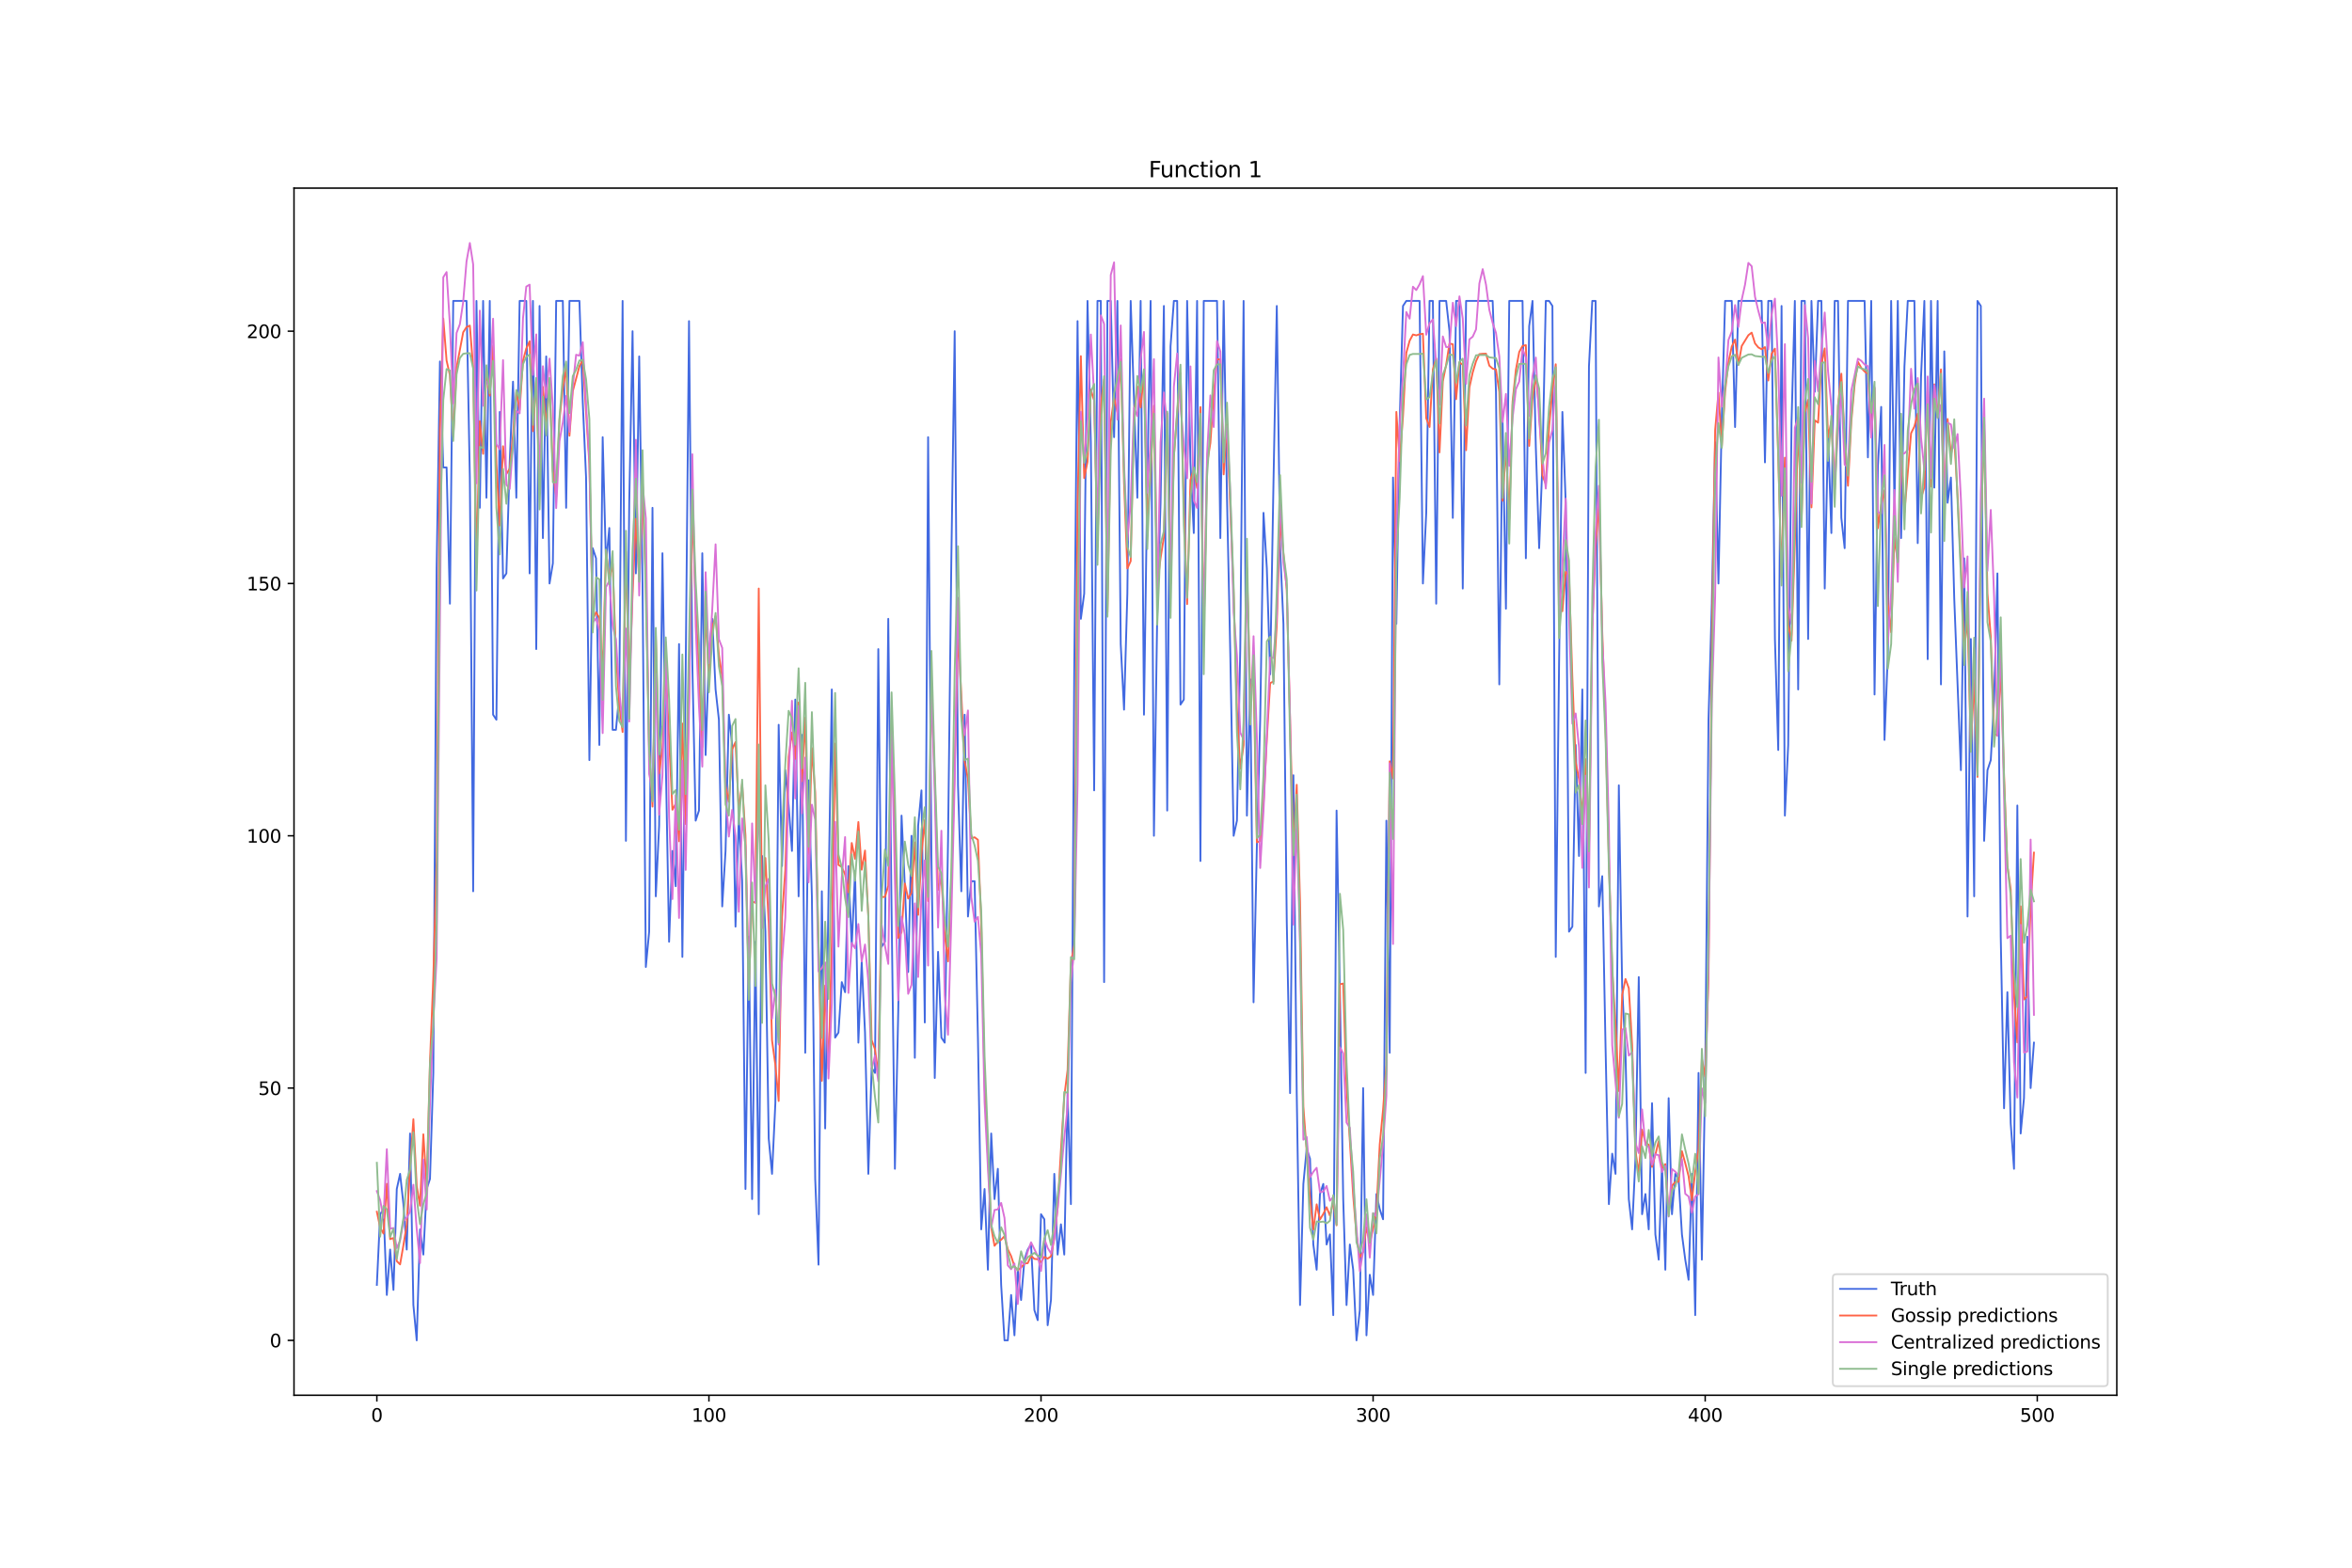 <?xml version="1.0" encoding="utf-8" standalone="no"?>
<!DOCTYPE svg PUBLIC "-//W3C//DTD SVG 1.1//EN"
  "http://www.w3.org/Graphics/SVG/1.1/DTD/svg11.dtd">
<svg xmlns:xlink="http://www.w3.org/1999/xlink" width="1296pt" height="864pt" viewBox="0 0 1296 864" xmlns="http://www.w3.org/2000/svg" version="1.1">
 <defs>
  <style type="text/css">*{stroke-linejoin: round; stroke-linecap: butt}</style>
 </defs>
 <g id="figure_1">
  <g id="patch_1">
   <path d="M 0 864 
L 1296 864 
L 1296 0 
L 0 0 
z
" style="fill: #ffffff"/>
  </g>
  <g id="axes_1">
   <g id="patch_2">
    <path d="M 162 768.96 
L 1166.4 768.96 
L 1166.4 103.68 
L 162 103.68 
z
" style="fill: #ffffff"/>
   </g>
   <g id="matplotlib.axis_1">
    <g id="xtick_1">
     <g id="line2d_1">
      <defs>
       <path id="md56a8cacaa" d="M 0 0 
L 0 3.5 
" style="stroke: #000000; stroke-width: 0.8"/>
      </defs>
      <g>
       <use xlink:href="#md56a8cacaa" x="207.655" y="768.96" style="stroke: #000000; stroke-width: 0.8"/>
      </g>
     </g>
     <g id="text_1">
      <!-- 0 -->
      <g transform="translate(204.473 783.558) scale(0.1 -0.1)">
       <defs>
        <path id="DejaVuSans-30" d="M 2034 4250 
Q 1547 4250 1301 3770 
Q 1056 3291 1056 2328 
Q 1056 1369 1301 889 
Q 1547 409 2034 409 
Q 2525 409 2770 889 
Q 3016 1369 3016 2328 
Q 3016 3291 2770 3770 
Q 2525 4250 2034 4250 
z
M 2034 4750 
Q 2819 4750 3233 4129 
Q 3647 3509 3647 2328 
Q 3647 1150 3233 529 
Q 2819 -91 2034 -91 
Q 1250 -91 836 529 
Q 422 1150 422 2328 
Q 422 3509 836 4129 
Q 1250 4750 2034 4750 
z
" transform="scale(0.016)"/>
       </defs>
       <use xlink:href="#DejaVuSans-30"/>
      </g>
     </g>
    </g>
    <g id="xtick_2">
     <g id="line2d_2">
      <g>
       <use xlink:href="#md56a8cacaa" x="390.639" y="768.96" style="stroke: #000000; stroke-width: 0.8"/>
      </g>
     </g>
     <g id="text_2">
      <!-- 100 -->
      <g transform="translate(381.095 783.558) scale(0.1 -0.1)">
       <defs>
        <path id="DejaVuSans-31" d="M 794 531 
L 1825 531 
L 1825 4091 
L 703 3866 
L 703 4441 
L 1819 4666 
L 2450 4666 
L 2450 531 
L 3481 531 
L 3481 0 
L 794 0 
L 794 531 
z
" transform="scale(0.016)"/>
       </defs>
       <use xlink:href="#DejaVuSans-31"/>
       <use xlink:href="#DejaVuSans-30" x="63.623"/>
       <use xlink:href="#DejaVuSans-30" x="127.246"/>
      </g>
     </g>
    </g>
    <g id="xtick_3">
     <g id="line2d_3">
      <g>
       <use xlink:href="#md56a8cacaa" x="573.623" y="768.96" style="stroke: #000000; stroke-width: 0.8"/>
      </g>
     </g>
     <g id="text_3">
      <!-- 200 -->
      <g transform="translate(564.079 783.558) scale(0.1 -0.1)">
       <defs>
        <path id="DejaVuSans-32" d="M 1228 531 
L 3431 531 
L 3431 0 
L 469 0 
L 469 531 
Q 828 903 1448 1529 
Q 2069 2156 2228 2338 
Q 2531 2678 2651 2914 
Q 2772 3150 2772 3378 
Q 2772 3750 2511 3984 
Q 2250 4219 1831 4219 
Q 1534 4219 1204 4116 
Q 875 4013 500 3803 
L 500 4441 
Q 881 4594 1212 4672 
Q 1544 4750 1819 4750 
Q 2544 4750 2975 4387 
Q 3406 4025 3406 3419 
Q 3406 3131 3298 2873 
Q 3191 2616 2906 2266 
Q 2828 2175 2409 1742 
Q 1991 1309 1228 531 
z
" transform="scale(0.016)"/>
       </defs>
       <use xlink:href="#DejaVuSans-32"/>
       <use xlink:href="#DejaVuSans-30" x="63.623"/>
       <use xlink:href="#DejaVuSans-30" x="127.246"/>
      </g>
     </g>
    </g>
    <g id="xtick_4">
     <g id="line2d_4">
      <g>
       <use xlink:href="#md56a8cacaa" x="756.607" y="768.96" style="stroke: #000000; stroke-width: 0.8"/>
      </g>
     </g>
     <g id="text_4">
      <!-- 300 -->
      <g transform="translate(747.063 783.558) scale(0.1 -0.1)">
       <defs>
        <path id="DejaVuSans-33" d="M 2597 2516 
Q 3050 2419 3304 2112 
Q 3559 1806 3559 1356 
Q 3559 666 3084 287 
Q 2609 -91 1734 -91 
Q 1441 -91 1130 -33 
Q 819 25 488 141 
L 488 750 
Q 750 597 1062 519 
Q 1375 441 1716 441 
Q 2309 441 2620 675 
Q 2931 909 2931 1356 
Q 2931 1769 2642 2001 
Q 2353 2234 1838 2234 
L 1294 2234 
L 1294 2753 
L 1863 2753 
Q 2328 2753 2575 2939 
Q 2822 3125 2822 3475 
Q 2822 3834 2567 4026 
Q 2313 4219 1838 4219 
Q 1578 4219 1281 4162 
Q 984 4106 628 3988 
L 628 4550 
Q 988 4650 1302 4700 
Q 1616 4750 1894 4750 
Q 2613 4750 3031 4423 
Q 3450 4097 3450 3541 
Q 3450 3153 3228 2886 
Q 3006 2619 2597 2516 
z
" transform="scale(0.016)"/>
       </defs>
       <use xlink:href="#DejaVuSans-33"/>
       <use xlink:href="#DejaVuSans-30" x="63.623"/>
       <use xlink:href="#DejaVuSans-30" x="127.246"/>
      </g>
     </g>
    </g>
    <g id="xtick_5">
     <g id="line2d_5">
      <g>
       <use xlink:href="#md56a8cacaa" x="939.591" y="768.96" style="stroke: #000000; stroke-width: 0.8"/>
      </g>
     </g>
     <g id="text_5">
      <!-- 400 -->
      <g transform="translate(930.047 783.558) scale(0.1 -0.1)">
       <defs>
        <path id="DejaVuSans-34" d="M 2419 4116 
L 825 1625 
L 2419 1625 
L 2419 4116 
z
M 2253 4666 
L 3047 4666 
L 3047 1625 
L 3713 1625 
L 3713 1100 
L 3047 1100 
L 3047 0 
L 2419 0 
L 2419 1100 
L 313 1100 
L 313 1709 
L 2253 4666 
z
" transform="scale(0.016)"/>
       </defs>
       <use xlink:href="#DejaVuSans-34"/>
       <use xlink:href="#DejaVuSans-30" x="63.623"/>
       <use xlink:href="#DejaVuSans-30" x="127.246"/>
      </g>
     </g>
    </g>
    <g id="xtick_6">
     <g id="line2d_6">
      <g>
       <use xlink:href="#md56a8cacaa" x="1122.575" y="768.96" style="stroke: #000000; stroke-width: 0.8"/>
      </g>
     </g>
     <g id="text_6">
      <!-- 500 -->
      <g transform="translate(1113.032 783.558) scale(0.1 -0.1)">
       <defs>
        <path id="DejaVuSans-35" d="M 691 4666 
L 3169 4666 
L 3169 4134 
L 1269 4134 
L 1269 2991 
Q 1406 3038 1543 3061 
Q 1681 3084 1819 3084 
Q 2600 3084 3056 2656 
Q 3513 2228 3513 1497 
Q 3513 744 3044 326 
Q 2575 -91 1722 -91 
Q 1428 -91 1123 -41 
Q 819 9 494 109 
L 494 744 
Q 775 591 1075 516 
Q 1375 441 1709 441 
Q 2250 441 2565 725 
Q 2881 1009 2881 1497 
Q 2881 1984 2565 2268 
Q 2250 2553 1709 2553 
Q 1456 2553 1204 2497 
Q 953 2441 691 2322 
L 691 4666 
z
" transform="scale(0.016)"/>
       </defs>
       <use xlink:href="#DejaVuSans-35"/>
       <use xlink:href="#DejaVuSans-30" x="63.623"/>
       <use xlink:href="#DejaVuSans-30" x="127.246"/>
      </g>
     </g>
    </g>
   </g>
   <g id="matplotlib.axis_2">
    <g id="ytick_1">
     <g id="line2d_7">
      <defs>
       <path id="m3b05816122" d="M 0 0 
L -3.5 0 
" style="stroke: #000000; stroke-width: 0.8"/>
      </defs>
      <g>
       <use xlink:href="#m3b05816122" x="162" y="738.72" style="stroke: #000000; stroke-width: 0.8"/>
      </g>
     </g>
     <g id="text_7">
      <!-- 0 -->
      <g transform="translate(148.637 742.519) scale(0.1 -0.1)">
       <use xlink:href="#DejaVuSans-30"/>
      </g>
     </g>
    </g>
    <g id="ytick_2">
     <g id="line2d_8">
      <g>
       <use xlink:href="#m3b05816122" x="162" y="599.674" style="stroke: #000000; stroke-width: 0.8"/>
      </g>
     </g>
     <g id="text_8">
      <!-- 50 -->
      <g transform="translate(142.275 603.474) scale(0.1 -0.1)">
       <use xlink:href="#DejaVuSans-35"/>
       <use xlink:href="#DejaVuSans-30" x="63.623"/>
      </g>
     </g>
    </g>
    <g id="ytick_3">
     <g id="line2d_9">
      <g>
       <use xlink:href="#m3b05816122" x="162" y="460.629" style="stroke: #000000; stroke-width: 0.8"/>
      </g>
     </g>
     <g id="text_9">
      <!-- 100 -->
      <g transform="translate(135.912 464.428) scale(0.1 -0.1)">
       <use xlink:href="#DejaVuSans-31"/>
       <use xlink:href="#DejaVuSans-30" x="63.623"/>
       <use xlink:href="#DejaVuSans-30" x="127.246"/>
      </g>
     </g>
    </g>
    <g id="ytick_4">
     <g id="line2d_10">
      <g>
       <use xlink:href="#m3b05816122" x="162" y="321.583" style="stroke: #000000; stroke-width: 0.8"/>
      </g>
     </g>
     <g id="text_10">
      <!-- 150 -->
      <g transform="translate(135.912 325.382) scale(0.1 -0.1)">
       <use xlink:href="#DejaVuSans-31"/>
       <use xlink:href="#DejaVuSans-35" x="63.623"/>
       <use xlink:href="#DejaVuSans-30" x="127.246"/>
      </g>
     </g>
    </g>
    <g id="ytick_5">
     <g id="line2d_11">
      <g>
       <use xlink:href="#m3b05816122" x="162" y="182.537" style="stroke: #000000; stroke-width: 0.8"/>
      </g>
     </g>
     <g id="text_11">
      <!-- 200 -->
      <g transform="translate(135.912 186.337) scale(0.1 -0.1)">
       <use xlink:href="#DejaVuSans-32"/>
       <use xlink:href="#DejaVuSans-30" x="63.623"/>
       <use xlink:href="#DejaVuSans-30" x="127.246"/>
      </g>
     </g>
    </g>
   </g>
   <g id="line2d_12">
    <path d="M 207.655 708.13 
L 209.484 669.197 
L 211.314 666.416 
L 213.144 713.692 
L 214.974 688.664 
L 216.804 710.911 
L 218.634 655.293 
L 220.463 646.95 
L 222.293 663.635 
L 224.123 688.664 
L 225.953 624.703 
L 227.783 719.254 
L 229.613 738.72 
L 231.442 677.54 
L 233.272 691.444 
L 235.102 655.293 
L 236.932 649.731 
L 238.762 591.332 
L 240.592 313.24 
L 242.422 199.223 
L 244.251 257.622 
L 246.081 257.622 
L 247.911 332.707 
L 249.741 165.852 
L 257.06 165.852 
L 258.89 263.184 
L 260.72 491.219 
L 262.55 165.852 
L 264.38 279.869 
L 266.209 165.852 
L 268.039 274.307 
L 269.869 165.852 
L 271.699 393.887 
L 273.529 396.668 
L 275.359 227.032 
L 277.189 318.802 
L 279.018 316.021 
L 280.848 254.841 
L 282.678 210.346 
L 284.508 274.307 
L 286.338 165.852 
L 289.997 165.852 
L 291.827 316.021 
L 293.657 165.852 
L 295.487 357.735 
L 297.317 168.633 
L 299.147 296.555 
L 300.976 196.442 
L 302.806 321.583 
L 304.636 310.459 
L 306.466 165.852 
L 310.126 165.852 
L 311.956 279.869 
L 313.785 165.852 
L 319.275 165.852 
L 321.105 221.47 
L 322.935 263.184 
L 324.764 418.915 
L 326.594 302.117 
L 328.424 307.678 
L 330.254 410.572 
L 332.084 240.937 
L 333.914 310.459 
L 335.743 290.993 
L 337.573 402.229 
L 339.403 402.229 
L 341.233 382.763 
L 343.063 165.852 
L 344.893 463.41 
L 346.723 277.088 
L 348.552 182.537 
L 350.382 316.021 
L 352.212 196.442 
L 354.042 321.583 
L 355.872 532.932 
L 357.702 513.466 
L 359.531 279.869 
L 361.361 494 
L 363.191 455.067 
L 365.021 304.898 
L 366.851 418.915 
L 368.681 519.028 
L 370.51 468.971 
L 372.34 488.438 
L 374.17 354.954 
L 376 527.371 
L 377.83 368.859 
L 379.66 176.976 
L 381.489 366.078 
L 383.319 452.286 
L 385.149 446.724 
L 386.979 304.898 
L 388.809 416.134 
L 390.639 360.516 
L 392.469 341.049 
L 394.298 379.982 
L 396.128 396.668 
L 397.958 499.561 
L 399.788 468.971 
L 401.618 393.887 
L 403.448 410.572 
L 405.277 510.685 
L 407.107 449.505 
L 408.937 485.657 
L 410.767 655.293 
L 412.597 516.247 
L 414.427 660.854 
L 416.256 519.028 
L 418.086 669.197 
L 419.916 471.752 
L 421.746 513.466 
L 423.576 627.483 
L 425.406 646.95 
L 427.236 608.017 
L 429.065 399.449 
L 430.895 477.314 
L 432.725 424.477 
L 434.555 443.943 
L 436.385 468.971 
L 438.215 385.544 
L 440.044 494 
L 441.874 405.01 
L 443.704 580.208 
L 445.534 430.039 
L 447.364 494 
L 449.194 649.731 
L 451.023 697.006 
L 452.853 491.219 
L 454.683 621.922 
L 456.513 494 
L 458.343 379.982 
L 460.173 571.865 
L 462.003 569.084 
L 463.832 541.275 
L 465.662 546.837 
L 467.492 477.314 
L 469.322 521.809 
L 471.152 480.095 
L 472.982 574.646 
L 474.811 530.152 
L 476.641 569.084 
L 478.471 646.95 
L 480.301 588.551 
L 482.131 591.332 
L 483.961 357.735 
L 485.79 521.809 
L 487.62 519.028 
L 489.45 341.049 
L 491.28 502.342 
L 493.11 644.169 
L 494.94 557.961 
L 496.77 449.505 
L 498.599 488.438 
L 500.429 535.713 
L 502.259 460.629 
L 504.089 582.989 
L 505.919 455.067 
L 507.749 435.6 
L 509.578 563.522 
L 511.408 240.937 
L 513.238 471.752 
L 515.068 594.113 
L 516.898 524.59 
L 518.728 571.865 
L 520.557 574.646 
L 522.387 463.41 
L 524.217 307.678 
L 526.047 182.537 
L 527.877 432.82 
L 529.707 491.219 
L 531.536 393.887 
L 533.366 505.123 
L 535.196 485.657 
L 537.026 485.657 
L 538.856 571.865 
L 540.686 677.54 
L 542.516 655.293 
L 544.345 699.787 
L 546.175 624.703 
L 548.005 660.854 
L 549.835 644.169 
L 551.665 708.13 
L 553.495 738.72 
L 555.324 738.72 
L 557.154 713.692 
L 558.984 735.939 
L 560.814 699.787 
L 562.644 716.473 
L 564.474 694.225 
L 566.303 688.664 
L 568.133 685.883 
L 569.963 722.035 
L 571.793 727.596 
L 573.623 669.197 
L 575.453 671.978 
L 577.283 730.377 
L 579.112 716.473 
L 580.942 646.95 
L 582.772 691.444 
L 584.602 674.759 
L 586.432 691.444 
L 588.262 602.455 
L 590.091 663.635 
L 591.921 371.639 
L 593.751 176.976 
L 595.581 341.049 
L 597.411 327.145 
L 599.241 165.852 
L 601.07 243.717 
L 602.9 435.6 
L 604.73 165.852 
L 606.56 165.852 
L 608.39 541.275 
L 610.22 165.852 
L 612.05 165.852 
L 613.879 240.937 
L 615.709 165.852 
L 617.539 354.954 
L 619.369 391.106 
L 621.199 327.145 
L 623.029 165.852 
L 626.688 274.307 
L 628.518 165.852 
L 630.348 393.887 
L 632.178 265.965 
L 634.008 165.852 
L 635.837 460.629 
L 637.667 338.268 
L 639.497 277.088 
L 641.327 168.633 
L 643.157 446.724 
L 644.987 190.88 
L 646.817 165.852 
L 648.646 165.852 
L 650.476 388.325 
L 652.306 385.544 
L 654.136 165.852 
L 655.966 254.841 
L 657.796 293.774 
L 659.625 165.852 
L 661.455 474.533 
L 663.285 165.852 
L 670.604 165.852 
L 672.434 296.555 
L 674.264 165.852 
L 676.094 274.307 
L 677.924 360.516 
L 679.754 460.629 
L 681.583 452.286 
L 683.413 357.735 
L 685.243 165.852 
L 687.073 449.505 
L 688.903 374.42 
L 690.733 552.399 
L 692.563 466.191 
L 694.392 396.668 
L 696.222 282.65 
L 698.052 313.24 
L 699.882 371.639 
L 701.712 265.965 
L 703.542 168.633 
L 705.371 302.117 
L 707.201 343.83 
L 709.031 507.904 
L 710.861 602.455 
L 712.691 427.258 
L 714.521 602.455 
L 716.35 719.254 
L 718.18 652.512 
L 720.01 633.045 
L 721.84 638.607 
L 723.67 685.883 
L 725.5 699.787 
L 727.33 658.074 
L 729.159 652.512 
L 730.989 685.883 
L 732.819 680.321 
L 734.649 724.815 
L 736.479 446.724 
L 738.309 546.837 
L 740.138 660.854 
L 741.968 719.254 
L 743.798 685.883 
L 745.628 699.787 
L 747.458 738.72 
L 749.288 722.035 
L 751.117 599.674 
L 752.947 735.939 
L 754.777 702.568 
L 756.607 713.692 
L 758.437 658.074 
L 760.267 666.416 
L 762.097 671.978 
L 763.926 452.286 
L 765.756 580.208 
L 767.586 263.184 
L 769.416 343.83 
L 771.246 232.594 
L 773.076 168.633 
L 774.905 165.852 
L 782.225 165.852 
L 784.055 321.583 
L 785.884 282.65 
L 787.714 165.852 
L 789.544 165.852 
L 791.374 332.707 
L 793.204 165.852 
L 796.864 165.852 
L 798.693 182.537 
L 800.523 285.431 
L 802.353 165.852 
L 804.183 165.852 
L 806.013 324.364 
L 807.843 165.852 
L 822.481 165.852 
L 824.311 215.908 
L 826.141 377.201 
L 827.971 232.594 
L 829.801 335.488 
L 831.63 165.852 
L 838.95 165.852 
L 840.78 307.678 
L 842.61 179.756 
L 844.439 165.852 
L 846.269 246.498 
L 848.099 302.117 
L 849.929 254.841 
L 851.759 165.852 
L 853.589 165.852 
L 855.418 168.633 
L 857.248 527.371 
L 859.078 366.078 
L 860.908 227.032 
L 862.738 277.088 
L 864.568 513.466 
L 866.397 510.685 
L 868.227 410.572 
L 870.057 471.752 
L 871.887 379.982 
L 873.717 591.332 
L 875.547 202.004 
L 877.377 165.852 
L 879.206 165.852 
L 881.036 499.561 
L 882.866 482.876 
L 884.696 577.427 
L 886.526 663.635 
L 888.356 635.826 
L 890.185 646.95 
L 892.015 432.82 
L 893.845 544.056 
L 895.675 580.208 
L 897.505 660.854 
L 899.335 677.54 
L 901.164 638.607 
L 902.994 538.494 
L 904.824 669.197 
L 906.654 658.074 
L 908.484 677.54 
L 910.314 608.017 
L 912.144 680.321 
L 913.973 694.225 
L 915.803 641.388 
L 917.633 699.787 
L 919.463 605.236 
L 921.293 669.197 
L 923.123 646.95 
L 924.952 649.731 
L 926.782 680.321 
L 928.612 694.225 
L 930.442 705.349 
L 932.272 646.95 
L 934.102 724.815 
L 935.931 591.332 
L 937.761 694.225 
L 939.591 594.113 
L 941.421 396.668 
L 943.251 332.707 
L 945.081 243.717 
L 946.911 321.583 
L 948.74 229.813 
L 950.57 165.852 
L 954.23 165.852 
L 956.06 235.375 
L 957.89 165.852 
L 970.698 165.852 
L 972.528 254.841 
L 974.358 165.852 
L 976.188 165.852 
L 978.018 352.173 
L 979.848 413.353 
L 981.678 168.633 
L 983.507 449.505 
L 985.337 410.572 
L 987.167 232.594 
L 988.997 165.852 
L 990.827 379.982 
L 992.657 165.852 
L 994.486 165.852 
L 996.316 352.173 
L 998.146 165.852 
L 999.976 215.908 
L 1001.806 165.852 
L 1003.636 165.852 
L 1005.465 324.364 
L 1007.295 238.156 
L 1009.125 293.774 
L 1010.955 165.852 
L 1012.785 165.852 
L 1014.615 285.431 
L 1016.444 302.117 
L 1018.274 165.852 
L 1027.424 165.852 
L 1029.253 252.06 
L 1031.083 165.852 
L 1032.913 382.763 
L 1034.743 257.622 
L 1036.573 224.251 
L 1038.403 407.791 
L 1040.232 360.516 
L 1042.062 165.852 
L 1043.892 279.869 
L 1045.722 165.852 
L 1047.552 296.555 
L 1049.382 202.004 
L 1051.211 165.852 
L 1054.871 165.852 
L 1056.701 299.336 
L 1058.531 207.566 
L 1060.361 165.852 
L 1062.191 363.297 
L 1064.02 165.852 
L 1065.85 268.746 
L 1067.68 165.852 
L 1069.51 377.201 
L 1071.34 193.661 
L 1073.17 277.088 
L 1074.999 263.184 
L 1076.829 329.926 
L 1080.489 424.477 
L 1082.319 307.678 
L 1084.149 505.123 
L 1085.978 352.173 
L 1087.808 494 
L 1089.638 165.852 
L 1091.468 168.633 
L 1093.298 463.41 
L 1095.128 424.477 
L 1096.958 418.915 
L 1098.787 385.544 
L 1100.617 316.021 
L 1102.447 516.247 
L 1104.277 610.798 
L 1106.107 546.837 
L 1107.937 619.141 
L 1109.766 644.169 
L 1111.596 443.943 
L 1113.426 624.703 
L 1115.256 605.236 
L 1117.086 516.247 
L 1118.916 599.674 
L 1120.745 574.646 
L 1120.745 574.646 
" clip-path="url(#pfd95d66958)" style="fill: none; stroke: #4169e1; stroke-linecap: square"/>
   </g>
   <g id="line2d_13">
    <path d="M 207.655 667.815 
L 209.484 676.537 
L 211.314 679.868 
L 213.144 652.41 
L 214.974 682.929 
L 216.804 682.304 
L 218.634 695.045 
L 220.463 696.85 
L 222.293 686.252 
L 224.123 674.978 
L 225.953 643.284 
L 227.783 616.842 
L 229.613 653.665 
L 231.442 664.496 
L 233.272 625.164 
L 235.102 653.807 
L 236.932 585.119 
L 238.762 538.907 
L 240.592 474.646 
L 242.422 236.759 
L 244.251 175.524 
L 246.081 198.743 
L 247.911 206.794 
L 249.741 240.376 
L 251.571 202.492 
L 255.23 183.13 
L 257.06 180.252 
L 258.89 179.441 
L 260.72 202.552 
L 262.55 310.469 
L 264.38 232.112 
L 266.209 250.145 
L 268.039 204.358 
L 269.869 218.087 
L 271.699 190.391 
L 273.529 255.806 
L 275.359 289.628 
L 277.189 245.904 
L 279.018 261.248 
L 280.848 258.328 
L 282.678 239.909 
L 284.508 216.067 
L 286.338 225.914 
L 288.168 198.789 
L 289.997 192.046 
L 291.827 188.081 
L 293.657 237.613 
L 295.487 208.887 
L 297.317 268.882 
L 299.147 213.228 
L 300.976 234.819 
L 302.806 211.186 
L 304.636 259.632 
L 306.466 273.656 
L 308.296 231.342 
L 310.126 213.896 
L 311.956 203.089 
L 313.785 240.161 
L 315.615 215.591 
L 319.275 201.842 
L 321.105 198.378 
L 324.764 255.858 
L 326.594 341.666 
L 328.424 337.462 
L 330.254 340.515 
L 332.084 370.899 
L 333.914 303.263 
L 335.743 319.048 
L 337.573 310.724 
L 339.403 360.089 
L 341.233 388.682 
L 343.063 403.44 
L 344.893 304.01 
L 346.723 377.377 
L 348.552 328.021 
L 350.382 285.931 
L 352.212 319.585 
L 354.042 272.897 
L 355.872 319.544 
L 357.702 413.676 
L 359.531 444.539 
L 361.361 350.487 
L 363.191 426.326 
L 365.021 412.254 
L 366.851 368.554 
L 370.51 446.263 
L 372.34 443.009 
L 374.17 463.665 
L 376 398.77 
L 377.83 454.167 
L 379.66 384.688 
L 381.489 279.546 
L 383.319 333.164 
L 385.149 371.003 
L 386.979 411.666 
L 388.809 337.135 
L 390.639 373.668 
L 392.469 345.598 
L 394.298 339.633 
L 396.128 360.814 
L 397.958 373.302 
L 399.788 433.152 
L 401.618 441.867 
L 403.448 412.956 
L 405.277 409.003 
L 407.107 446.555 
L 408.937 432 
L 410.767 460.454 
L 412.597 543.424 
L 414.427 496.768 
L 416.256 497.549 
L 418.086 324.352 
L 419.916 506.976 
L 421.746 472.84 
L 423.576 508.652 
L 425.406 573.374 
L 427.236 586.853 
L 429.065 606.791 
L 430.895 505.376 
L 432.725 479.6 
L 434.555 417.196 
L 436.385 403.691 
L 438.215 418.214 
L 440.044 387.137 
L 441.874 430.597 
L 443.704 395.468 
L 445.534 470.689 
L 447.364 412.278 
L 449.194 436.778 
L 451.023 521.996 
L 452.853 595.687 
L 454.683 543.139 
L 456.513 589.167 
L 458.343 519.601 
L 460.173 409.798 
L 462.003 476.686 
L 463.832 477.789 
L 465.662 481.974 
L 467.492 491.775 
L 469.322 464.602 
L 471.152 473.331 
L 472.982 453.031 
L 474.811 479.332 
L 476.641 468.752 
L 478.471 505.314 
L 480.301 573.258 
L 482.131 578.213 
L 483.961 592.456 
L 485.79 494.347 
L 487.62 494.31 
L 489.45 488.285 
L 491.28 410.34 
L 493.11 456.216 
L 494.94 516.906 
L 496.77 513.744 
L 498.599 486.932 
L 500.429 495.202 
L 502.259 492.011 
L 504.089 464.236 
L 505.919 504.198 
L 507.749 470.7 
L 509.578 451.946 
L 511.408 496.643 
L 513.238 379.269 
L 515.068 429.674 
L 516.898 490.443 
L 518.728 483.678 
L 520.557 515.067 
L 522.387 529.838 
L 524.217 485.059 
L 526.047 424.569 
L 527.877 348.768 
L 529.707 382.792 
L 531.536 419.775 
L 533.366 429.078 
L 535.196 462.023 
L 537.026 461.452 
L 538.856 462.823 
L 540.686 508.78 
L 542.516 597.415 
L 546.175 676.38 
L 548.005 686.608 
L 549.835 684.276 
L 551.665 683.27 
L 553.495 681.279 
L 555.324 688.528 
L 557.154 692.274 
L 558.984 697.924 
L 560.814 700.047 
L 562.644 698.55 
L 564.474 696.362 
L 566.303 696.181 
L 568.133 692.122 
L 569.963 693.803 
L 571.793 694.015 
L 573.623 695.63 
L 575.453 692.726 
L 577.283 693.675 
L 579.112 692.389 
L 580.942 682.635 
L 582.772 665.663 
L 584.602 633.961 
L 586.432 604.376 
L 588.262 589.746 
L 590.091 530.925 
L 591.921 520.696 
L 593.751 277.525 
L 595.581 196.28 
L 597.411 263.488 
L 599.241 254.513 
L 601.07 214.807 
L 602.9 220.774 
L 604.73 301.253 
L 606.56 223.128 
L 608.39 209.015 
L 610.22 337.384 
L 612.05 232.576 
L 613.879 219.226 
L 615.709 227.083 
L 617.539 197.875 
L 619.369 266.013 
L 621.199 313.314 
L 623.029 309.263 
L 624.858 228.587 
L 626.688 212.884 
L 628.518 224.515 
L 630.348 205.865 
L 632.178 288.587 
L 634.008 261.33 
L 635.837 223.589 
L 637.667 322.345 
L 639.497 307.545 
L 641.327 296.026 
L 643.157 227.736 
L 644.987 321.664 
L 646.817 251.84 
L 648.646 227.812 
L 650.476 205.58 
L 652.306 278.013 
L 654.136 332.942 
L 655.966 264.51 
L 657.796 258.397 
L 659.625 268.96 
L 661.455 224.341 
L 663.285 347.159 
L 665.115 255.711 
L 666.945 244.144 
L 668.775 217.412 
L 670.604 197.981 
L 672.434 198.075 
L 674.264 261.444 
L 676.094 233.983 
L 679.754 326.687 
L 681.583 390.99 
L 683.413 423.683 
L 685.243 410.628 
L 687.073 313.086 
L 688.903 381.097 
L 690.733 373.659 
L 692.563 464.229 
L 694.392 463.548 
L 696.222 442.673 
L 698.052 407.359 
L 699.882 376.479 
L 701.712 375.558 
L 703.542 344.11 
L 705.371 287.013 
L 707.201 305.116 
L 709.031 325.197 
L 712.691 468.715 
L 714.521 432.507 
L 716.35 496.826 
L 718.18 609.905 
L 720.01 634.367 
L 721.84 660.407 
L 723.67 677.64 
L 725.5 663.755 
L 727.33 672.129 
L 729.159 669.025 
L 730.989 665.323 
L 732.819 669.969 
L 734.649 662.204 
L 736.479 675.307 
L 738.309 542.445 
L 740.138 542.069 
L 741.968 599.026 
L 745.628 658.934 
L 747.458 680.85 
L 749.288 692.922 
L 751.117 690.005 
L 752.947 676.251 
L 754.777 685.102 
L 756.607 677.317 
L 758.437 667.404 
L 760.267 630.765 
L 762.097 611.541 
L 763.926 586.957 
L 765.756 419.579 
L 767.586 429.035 
L 769.416 227.021 
L 771.246 254.227 
L 773.076 229.401 
L 774.905 194.516 
L 776.735 187.781 
L 778.565 184.35 
L 780.395 184.825 
L 782.225 184.214 
L 784.055 183.923 
L 785.884 230.499 
L 787.714 235.346 
L 789.544 203.617 
L 791.374 197.568 
L 793.204 249.337 
L 795.034 210.132 
L 796.864 200.989 
L 798.693 189.313 
L 800.523 189.72 
L 802.353 219.99 
L 804.183 199.766 
L 806.013 201.018 
L 807.843 248.138 
L 809.672 213.534 
L 811.502 205.227 
L 813.332 199.096 
L 815.162 195.155 
L 816.992 194.965 
L 818.822 194.912 
L 820.651 201.544 
L 822.481 203.156 
L 824.311 203.635 
L 826.141 215.933 
L 827.971 275.983 
L 829.801 247.03 
L 831.63 285.726 
L 833.46 221.298 
L 835.29 203.835 
L 837.12 193.992 
L 838.95 190.658 
L 840.78 190.215 
L 842.61 245.761 
L 844.439 219.902 
L 846.269 206.969 
L 848.099 225.422 
L 849.929 262.111 
L 851.759 266.832 
L 853.589 234.929 
L 855.418 214.836 
L 857.248 200.758 
L 859.078 325.104 
L 860.908 336.855 
L 862.738 315.171 
L 864.568 317.295 
L 866.397 373.416 
L 868.227 420.175 
L 870.057 429.356 
L 871.887 448.793 
L 873.717 418.401 
L 875.547 466.543 
L 877.377 346.099 
L 879.206 300.989 
L 881.036 277.27 
L 882.866 348.009 
L 884.696 402.114 
L 886.526 473.676 
L 888.356 534.579 
L 890.185 564.196 
L 892.015 601.31 
L 893.845 548.392 
L 895.675 539.552 
L 897.505 544.596 
L 899.335 575.936 
L 901.164 634.188 
L 902.994 646.691 
L 904.824 622.643 
L 906.654 629.586 
L 908.484 630.934 
L 910.314 643.125 
L 912.144 636.453 
L 913.973 628.896 
L 915.803 643.908 
L 917.633 641.552 
L 919.463 668.801 
L 921.293 653.432 
L 923.123 651.426 
L 924.952 651.27 
L 926.782 634.452 
L 928.612 641.075 
L 930.442 648.215 
L 932.272 661.553 
L 934.102 645.758 
L 935.931 633.102 
L 937.761 583.417 
L 939.591 593.376 
L 941.421 539.314 
L 943.251 354.903 
L 945.081 237.091 
L 946.911 216.381 
L 948.74 245.836 
L 950.57 215.874 
L 952.4 199.601 
L 954.23 190.973 
L 956.06 187.152 
L 957.89 201.034 
L 959.719 190.704 
L 963.379 184.743 
L 965.209 183.33 
L 967.039 189.232 
L 968.869 191.482 
L 970.698 192.474 
L 972.528 191.297 
L 974.358 209.704 
L 976.188 194.952 
L 978.018 192.142 
L 979.848 251.888 
L 981.678 318.198 
L 983.507 252.214 
L 985.337 344.3 
L 987.167 353.071 
L 988.997 299.782 
L 990.827 234.383 
L 992.657 287.322 
L 994.486 227.44 
L 996.316 220.385 
L 998.146 279.639 
L 999.976 231.663 
L 1001.806 232.943 
L 1003.636 200.86 
L 1005.465 192.029 
L 1007.295 241.021 
L 1009.125 232.217 
L 1010.955 269.793 
L 1012.785 223.296 
L 1014.615 205.951 
L 1016.444 241.342 
L 1018.274 267.722 
L 1020.104 232.348 
L 1021.934 211.928 
L 1023.764 199.412 
L 1025.594 202.72 
L 1027.424 204.735 
L 1029.253 206.129 
L 1031.083 239.465 
L 1032.913 214.048 
L 1034.743 291.174 
L 1036.573 278.483 
L 1038.403 270.181 
L 1040.232 332.538 
L 1042.062 348.464 
L 1043.892 296.299 
L 1045.722 309.667 
L 1047.552 249.693 
L 1049.382 282.519 
L 1053.041 238.768 
L 1054.871 235.015 
L 1056.701 227.977 
L 1058.531 274.447 
L 1060.361 268.611 
L 1062.191 213.986 
L 1064.02 268.131 
L 1065.85 211.804 
L 1067.68 230.033 
L 1069.51 203.576 
L 1071.34 279.691 
L 1073.17 230.921 
L 1074.999 250.659 
L 1076.829 241.277 
L 1078.659 273.133 
L 1080.489 311.411 
L 1082.319 357.774 
L 1084.149 341.057 
L 1085.978 412.161 
L 1087.808 374.439 
L 1089.638 428.169 
L 1091.468 292.89 
L 1093.298 235.685 
L 1095.128 327.038 
L 1096.958 351.043 
L 1098.787 404.092 
L 1100.617 405.446 
L 1102.447 367.88 
L 1104.277 427.493 
L 1106.107 476.943 
L 1107.937 490.245 
L 1109.766 548.033 
L 1111.596 574.494 
L 1113.426 499.476 
L 1115.256 550.859 
L 1117.086 549.122 
L 1118.916 499.775 
L 1120.745 469.911 
L 1120.745 469.911 
" clip-path="url(#pfd95d66958)" style="fill: none; stroke: #ff6347; stroke-linecap: square"/>
   </g>
   <g id="line2d_14">
    <path d="M 207.655 656.447 
L 209.484 661.483 
L 211.314 671.216 
L 213.144 633.357 
L 214.974 677.152 
L 216.804 676.787 
L 218.634 687.893 
L 220.463 683.718 
L 222.293 673.016 
L 224.123 671.074 
L 225.953 667.851 
L 227.783 652.942 
L 229.613 677.383 
L 231.442 696.125 
L 233.272 639.02 
L 235.102 666.62 
L 236.932 608.595 
L 238.762 562.646 
L 240.592 528.168 
L 244.251 152.811 
L 246.081 149.94 
L 247.911 179.078 
L 249.741 222.31 
L 251.571 183.508 
L 253.401 178.683 
L 255.23 166.369 
L 257.06 144.118 
L 258.89 133.92 
L 260.72 145.728 
L 262.55 266.376 
L 264.38 171.183 
L 266.209 223.642 
L 268.039 210.199 
L 269.869 213.232 
L 271.699 175.651 
L 273.529 244.758 
L 275.359 247.634 
L 277.189 198.487 
L 279.018 267.184 
L 280.848 269.469 
L 282.678 245.242 
L 284.508 226.43 
L 286.338 227.817 
L 288.168 175.472 
L 289.997 157.964 
L 291.827 156.868 
L 293.657 206.624 
L 295.487 184.284 
L 297.317 265.209 
L 299.147 201.833 
L 300.976 219.119 
L 302.806 197.652 
L 304.636 224.537 
L 306.466 280.035 
L 308.296 243.032 
L 310.126 232.804 
L 311.956 218.246 
L 313.785 237.961 
L 315.615 212.88 
L 317.445 195.517 
L 319.275 196.005 
L 321.105 188.612 
L 322.935 223.093 
L 324.764 254.021 
L 326.594 343.062 
L 328.424 340.814 
L 330.254 347.355 
L 332.084 404.026 
L 333.914 323.583 
L 335.743 320.13 
L 337.573 344.751 
L 339.403 352.408 
L 341.233 380.692 
L 343.063 399.161 
L 344.893 346.408 
L 346.723 397.667 
L 350.382 242.363 
L 352.212 328.203 
L 354.042 266.469 
L 355.872 285.682 
L 357.702 426.59 
L 359.531 435.747 
L 361.361 371.398 
L 363.191 448.997 
L 365.021 427.525 
L 366.851 354.014 
L 368.681 450.584 
L 370.51 495.517 
L 372.34 438.315 
L 374.17 505.924 
L 376 419.186 
L 377.83 479.438 
L 379.66 391.142 
L 381.489 250.332 
L 383.319 344.757 
L 385.149 389.291 
L 386.979 422.513 
L 388.809 315.363 
L 390.639 365.5 
L 392.469 335.655 
L 394.298 299.99 
L 396.128 352.283 
L 397.958 357.077 
L 399.788 437.495 
L 401.618 461.055 
L 403.448 446.338 
L 405.277 460.709 
L 407.107 502.492 
L 408.937 451.032 
L 410.767 466.155 
L 412.597 545.503 
L 414.427 453.824 
L 416.256 497.337 
L 418.086 442.4 
L 419.916 511.56 
L 421.746 488.381 
L 423.576 484.322 
L 425.406 561.427 
L 427.236 545.388 
L 429.065 575.661 
L 430.895 529.985 
L 432.725 505.711 
L 434.555 428.419 
L 436.385 386.228 
L 438.215 440.079 
L 440.044 389.032 
L 441.874 448.289 
L 443.704 417.477 
L 445.534 486.304 
L 447.364 443.466 
L 449.194 451.673 
L 451.023 535.364 
L 452.853 533.52 
L 454.683 530.427 
L 456.513 594.384 
L 458.343 553.105 
L 460.173 452.919 
L 462.003 521.694 
L 463.832 483.919 
L 465.662 461.334 
L 467.492 547.236 
L 469.322 519.643 
L 471.152 522.631 
L 472.982 509.259 
L 474.811 529.84 
L 476.641 520.553 
L 478.471 540.696 
L 480.301 589.269 
L 482.131 581.808 
L 483.961 595.896 
L 485.79 509.492 
L 487.62 521.259 
L 489.45 531.237 
L 491.28 399.807 
L 493.11 485.184 
L 494.94 551.251 
L 496.77 505.241 
L 498.599 515.127 
L 500.429 547.722 
L 502.259 542.818 
L 504.089 497.868 
L 505.919 538.454 
L 507.749 493.671 
L 509.578 474.173 
L 511.408 532.141 
L 513.238 373.9 
L 515.068 437.635 
L 516.898 511.188 
L 518.728 457.849 
L 520.557 548.491 
L 522.387 570.266 
L 524.217 505.557 
L 526.047 431.03 
L 527.877 329.487 
L 529.707 395.084 
L 531.536 405.125 
L 533.366 391.556 
L 535.196 494.382 
L 537.026 507.974 
L 538.856 505.314 
L 540.686 526.234 
L 542.516 607.259 
L 544.345 643.286 
L 546.175 676.681 
L 548.005 666.865 
L 549.835 666.524 
L 551.665 662.96 
L 553.495 671.23 
L 555.324 697.369 
L 557.154 699.528 
L 558.984 696.347 
L 560.814 718.684 
L 562.644 695.021 
L 564.474 696.968 
L 566.303 689.791 
L 568.133 684.668 
L 571.793 692.218 
L 573.623 700.478 
L 575.453 682.654 
L 577.283 687.776 
L 579.112 690.804 
L 580.942 682.474 
L 582.772 665.856 
L 584.602 647.151 
L 586.432 627.163 
L 588.262 610.262 
L 590.091 541.407 
L 591.921 523.896 
L 593.751 432.562 
L 595.581 226.919 
L 597.411 255.008 
L 599.241 231.102 
L 601.07 184.368 
L 602.9 218.213 
L 604.73 294.988 
L 606.56 173.81 
L 608.39 178.539 
L 610.22 324.871 
L 612.05 151.533 
L 613.879 144.591 
L 615.709 231.245 
L 617.539 179.364 
L 619.369 255.532 
L 621.199 298.051 
L 623.029 277.115 
L 624.858 224.844 
L 626.688 229.351 
L 628.518 197.844 
L 630.348 182.93 
L 632.178 271.523 
L 634.008 242.798 
L 635.837 197.935 
L 637.667 331.694 
L 639.497 243.824 
L 641.327 216.309 
L 643.157 234.587 
L 644.987 321.892 
L 646.817 213.099 
L 648.646 194.855 
L 650.476 223.864 
L 652.306 244.569 
L 654.136 263.595 
L 655.966 201.955 
L 657.796 275.767 
L 659.625 279.932 
L 661.455 230.53 
L 663.285 351.181 
L 665.115 250.275 
L 666.945 217.918 
L 668.775 235.351 
L 670.604 187.934 
L 672.434 193.717 
L 674.264 251.187 
L 676.094 234.75 
L 677.924 272.113 
L 679.754 337.518 
L 681.583 361.277 
L 683.413 403.763 
L 685.243 407.586 
L 687.073 314.792 
L 688.903 399.106 
L 690.733 350.637 
L 692.563 405.951 
L 694.392 478.374 
L 696.222 447.043 
L 699.882 362.323 
L 701.712 362.671 
L 703.542 339.177 
L 705.371 273.622 
L 707.201 310.145 
L 709.031 323.185 
L 710.861 396.448 
L 712.691 509.595 
L 714.521 451.807 
L 716.35 521.935 
L 718.18 628.119 
L 720.01 626.593 
L 721.84 648.855 
L 723.67 645.792 
L 725.5 643.613 
L 727.33 657.002 
L 729.159 656.742 
L 730.989 653.618 
L 732.819 661.77 
L 734.649 659.657 
L 736.479 673.463 
L 738.309 577.203 
L 740.138 580.518 
L 741.968 618.705 
L 743.798 621.531 
L 745.628 652.766 
L 749.288 700.609 
L 751.117 689.557 
L 752.947 669.271 
L 754.777 693.088 
L 756.607 668.584 
L 758.437 670.278 
L 762.097 630.628 
L 763.926 604.008 
L 765.756 420.657 
L 767.586 520.272 
L 769.416 290.086 
L 771.246 234.962 
L 773.076 207.06 
L 774.905 171.934 
L 776.735 175.621 
L 778.565 158.009 
L 780.395 159.872 
L 782.225 156.656 
L 784.055 152.17 
L 785.884 184.47 
L 787.714 178.148 
L 789.544 176.025 
L 791.374 200.998 
L 793.204 223.196 
L 795.034 185.42 
L 796.864 191.29 
L 798.693 191.234 
L 800.523 166.864 
L 802.353 179.705 
L 804.183 163.334 
L 806.013 175.546 
L 807.843 211.513 
L 809.672 187.035 
L 811.502 185.548 
L 813.332 181.518 
L 815.162 156.222 
L 816.992 148.321 
L 818.822 156.905 
L 820.651 170.782 
L 822.481 177.985 
L 824.311 183.451 
L 826.141 196.343 
L 827.971 232.595 
L 829.801 217.115 
L 831.63 256.763 
L 833.46 230.388 
L 835.29 214.507 
L 837.12 210.286 
L 838.95 192.441 
L 840.78 196.966 
L 842.61 229.198 
L 844.439 207.391 
L 846.269 197.061 
L 848.099 231.485 
L 849.929 252.011 
L 851.759 269.257 
L 853.589 243.868 
L 855.418 236.952 
L 857.248 208.498 
L 859.078 342.307 
L 860.908 311.686 
L 862.738 274.82 
L 864.568 340.111 
L 866.397 398.878 
L 868.227 393.202 
L 870.057 411.861 
L 871.887 478.323 
L 873.717 427.48 
L 875.547 489.102 
L 877.377 348.728 
L 879.206 293.049 
L 881.036 267.73 
L 882.866 352.884 
L 884.696 387.521 
L 886.526 456.303 
L 888.356 575.984 
L 890.185 596.658 
L 892.015 616.035 
L 893.845 567.415 
L 895.675 566.627 
L 897.505 581.759 
L 899.335 579.902 
L 901.164 629.9 
L 902.994 635.492 
L 904.824 611.406 
L 906.654 631.047 
L 908.484 632.091 
L 910.314 641.919 
L 912.144 636.172 
L 913.973 636.656 
L 915.803 645.91 
L 917.633 642.655 
L 919.463 670.492 
L 921.293 644.302 
L 923.123 645.737 
L 924.952 648.069 
L 926.782 638.823 
L 928.612 657.937 
L 930.442 659.402 
L 932.272 668.354 
L 934.102 659.414 
L 935.931 658.177 
L 937.761 599.824 
L 939.591 607.756 
L 941.421 531.315 
L 943.251 387.737 
L 945.081 328.708 
L 946.911 197.008 
L 948.74 224.151 
L 950.57 211.942 
L 952.4 187.378 
L 954.23 182.702 
L 956.06 168.131 
L 957.89 180.233 
L 959.719 165.26 
L 961.549 156.858 
L 963.379 144.897 
L 965.209 146.731 
L 967.039 163.509 
L 968.869 171.305 
L 970.698 178.014 
L 972.528 177.711 
L 974.358 192.564 
L 976.188 173.274 
L 978.018 164.584 
L 979.848 201.407 
L 981.678 273.198 
L 983.507 189.671 
L 985.337 333.66 
L 987.167 343.987 
L 988.997 235.685 
L 990.827 230.111 
L 992.657 266.068 
L 994.486 168.174 
L 996.316 186.329 
L 998.146 277.52 
L 999.976 198.879 
L 1001.806 215.615 
L 1003.636 192.448 
L 1005.465 172.243 
L 1007.295 204.689 
L 1009.125 223.919 
L 1010.955 267.577 
L 1012.785 238.529 
L 1014.615 215.727 
L 1016.444 256.113 
L 1018.274 257.341 
L 1020.104 215.255 
L 1021.934 206.74 
L 1023.764 197.67 
L 1025.594 198.84 
L 1027.424 200.897 
L 1029.253 201.824 
L 1031.083 241.225 
L 1032.913 213.436 
L 1034.743 282.226 
L 1036.573 283.025 
L 1038.403 245.22 
L 1040.232 354.925 
L 1042.062 326.618 
L 1043.892 270.051 
L 1045.722 320.689 
L 1047.552 250.197 
L 1049.382 249.869 
L 1051.211 247.972 
L 1053.041 203.255 
L 1054.871 225.247 
L 1056.701 208.336 
L 1058.531 240.984 
L 1060.361 259.134 
L 1062.191 207.483 
L 1064.02 263.605 
L 1065.85 212.269 
L 1067.68 230.05 
L 1069.51 223.138 
L 1071.34 276.899 
L 1073.17 233.015 
L 1074.999 233.904 
L 1076.829 247.033 
L 1078.659 239.222 
L 1080.489 274.903 
L 1082.319 323.769 
L 1084.149 306.661 
L 1085.978 408.157 
L 1087.808 357.215 
L 1089.638 420.681 
L 1091.468 271.989 
L 1093.298 219.701 
L 1095.128 314.642 
L 1096.958 281.032 
L 1098.787 329.04 
L 1100.617 405.515 
L 1102.447 354.728 
L 1104.277 439.863 
L 1106.107 517.052 
L 1107.937 515.673 
L 1109.766 585.491 
L 1111.596 604.907 
L 1113.426 509.68 
L 1115.256 580.132 
L 1117.086 579.538 
L 1118.916 462.717 
L 1120.745 559.302 
L 1120.745 559.302 
" clip-path="url(#pfd95d66958)" style="fill: none; stroke: #da70d6; stroke-linecap: square"/>
   </g>
   <g id="line2d_15">
    <path d="M 207.655 640.846 
L 209.484 681.567 
L 211.314 664.622 
L 213.144 666.447 
L 214.974 681.722 
L 216.804 677.155 
L 218.634 693.824 
L 222.293 671.309 
L 224.123 650.305 
L 225.953 644.589 
L 227.783 624.04 
L 229.613 660.36 
L 231.442 674.667 
L 233.272 663.599 
L 235.102 657.681 
L 236.932 586.16 
L 238.762 565.085 
L 240.592 508.727 
L 242.422 298.88 
L 244.251 220.577 
L 246.081 203.382 
L 247.911 204.202 
L 249.741 243.038 
L 251.571 206.374 
L 253.401 197.309 
L 255.23 194.993 
L 257.06 194.699 
L 258.89 194.664 
L 260.72 203.069 
L 262.55 325.483 
L 264.38 246.273 
L 266.209 246.948 
L 268.039 201.305 
L 269.869 216.714 
L 271.699 198.825 
L 273.529 279.938 
L 275.359 305.583 
L 277.189 258.42 
L 279.018 277.64 
L 280.848 259.85 
L 282.678 246.152 
L 284.508 214.93 
L 286.338 219.609 
L 288.168 200.775 
L 289.997 196.596 
L 291.827 195.414 
L 293.657 234.172 
L 295.487 208.254 
L 297.317 280.789 
L 299.147 218.581 
L 300.976 239.945 
L 302.806 208.266 
L 304.636 265.779 
L 306.466 265.792 
L 308.296 229.888 
L 310.126 207.29 
L 311.956 199.207 
L 313.785 227.641 
L 315.615 207.281 
L 317.445 203.753 
L 319.275 198.696 
L 321.105 198.301 
L 322.935 209.026 
L 324.764 231.011 
L 326.594 348.594 
L 328.424 318.159 
L 330.254 319.259 
L 332.084 385.688 
L 333.914 302.816 
L 335.743 322.111 
L 337.573 303.759 
L 339.403 378.142 
L 341.233 397.323 
L 343.063 400.805 
L 344.893 292.527 
L 346.723 396.129 
L 348.552 302.648 
L 350.382 263.777 
L 352.212 320.636 
L 354.042 248.113 
L 357.702 413.405 
L 359.531 441.64 
L 361.361 346.028 
L 363.191 415.848 
L 365.021 399.719 
L 366.851 351.286 
L 368.681 385.278 
L 370.51 437.621 
L 372.34 435.409 
L 374.17 457.266 
L 376 360.691 
L 377.83 437.624 
L 381.489 269.8 
L 383.319 320.209 
L 385.149 354.375 
L 386.979 402.318 
L 388.809 326.076 
L 390.639 381.535 
L 392.469 350.847 
L 394.298 337.829 
L 396.128 367.181 
L 397.958 378.089 
L 399.788 443.296 
L 401.618 449.476 
L 403.448 400.056 
L 405.277 396.274 
L 407.107 454.403 
L 408.937 429.717 
L 410.767 469.175 
L 412.597 551.077 
L 414.427 486.397 
L 416.256 543.411 
L 418.086 410.342 
L 419.916 563.759 
L 421.746 432.831 
L 423.576 463.335 
L 425.406 541.969 
L 427.236 549.307 
L 429.065 574.657 
L 430.895 458.757 
L 432.725 421.039 
L 434.555 391.753 
L 436.385 395.913 
L 438.215 410.374 
L 440.044 368.311 
L 441.874 423.46 
L 443.704 376.328 
L 445.534 466.666 
L 447.364 392.481 
L 449.194 443.919 
L 451.023 519.9 
L 452.853 572.046 
L 454.683 507.965 
L 456.513 550.562 
L 460.173 381.912 
L 462.003 470.868 
L 463.832 478.089 
L 465.662 495.025 
L 467.492 505.422 
L 469.322 470.872 
L 471.152 485.426 
L 472.982 458.264 
L 474.811 502.005 
L 476.641 475.167 
L 478.471 504.762 
L 480.301 586.716 
L 482.131 604.41 
L 483.961 618.659 
L 485.79 494.706 
L 487.62 468.224 
L 489.45 477.189 
L 491.28 381.58 
L 493.11 438.642 
L 494.94 510.294 
L 496.77 491.191 
L 498.599 463.829 
L 500.429 476.502 
L 502.259 482.833 
L 504.089 450.404 
L 505.919 500.057 
L 507.749 457.347 
L 509.578 444.866 
L 511.408 494.345 
L 513.238 358.751 
L 515.068 424.511 
L 516.898 477.57 
L 518.728 481.308 
L 520.557 506.535 
L 522.387 521.697 
L 524.217 478.537 
L 526.047 370.088 
L 527.877 301.046 
L 529.707 395.762 
L 531.536 418.968 
L 533.366 418.103 
L 535.196 459.903 
L 537.026 465.916 
L 538.856 474.335 
L 540.686 502.154 
L 542.516 581.883 
L 544.345 626.432 
L 546.175 675.027 
L 548.005 681.323 
L 549.835 685.103 
L 551.665 676.382 
L 553.495 680.614 
L 555.324 690.281 
L 557.154 698.81 
L 558.984 697.81 
L 560.814 700.141 
L 562.644 689.632 
L 564.474 695.876 
L 566.303 692.906 
L 569.963 690.504 
L 571.793 692.047 
L 573.623 692.872 
L 575.453 682.608 
L 577.283 677.986 
L 579.112 686.182 
L 580.942 674.492 
L 584.602 643.924 
L 586.432 601.843 
L 588.262 602.21 
L 590.091 527.484 
L 591.921 528.708 
L 593.751 342.948 
L 595.581 232.039 
L 597.411 255.049 
L 599.241 247.984 
L 601.07 216.101 
L 602.9 211.632 
L 604.73 311.295 
L 606.56 236.382 
L 608.39 207.344 
L 610.22 339.888 
L 612.05 248.325 
L 613.879 216.824 
L 617.539 199.418 
L 619.369 259.774 
L 621.199 301.484 
L 623.029 306.986 
L 624.858 235.812 
L 626.688 207.201 
L 628.518 216.34 
L 630.348 203.524 
L 632.178 302.62 
L 634.008 256.094 
L 635.837 227.971 
L 637.667 344.277 
L 639.497 299.922 
L 641.327 292.652 
L 643.157 226.825 
L 644.987 340.532 
L 646.817 251.853 
L 650.476 200.993 
L 652.306 289.245 
L 654.136 329.476 
L 655.966 274.259 
L 657.796 257.599 
L 659.625 265.817 
L 661.455 228.012 
L 663.285 371.591 
L 665.115 262.764 
L 666.945 234.916 
L 668.775 204.048 
L 670.604 200.866 
L 672.434 200.786 
L 674.264 254.81 
L 676.094 221.897 
L 679.754 323.004 
L 681.583 403.725 
L 683.413 435.023 
L 685.243 397.54 
L 687.073 296.916 
L 688.903 399.343 
L 690.733 361.15 
L 692.563 461.865 
L 694.392 460.084 
L 696.222 426.861 
L 698.052 353.482 
L 699.882 350.84 
L 701.712 376.883 
L 703.542 325.454 
L 705.371 261.858 
L 707.201 304.966 
L 709.031 319.287 
L 710.861 408.348 
L 712.691 471.378 
L 714.521 437.951 
L 716.35 515.766 
L 718.18 618.563 
L 720.01 632.635 
L 721.84 676.633 
L 723.67 683.127 
L 725.5 673.169 
L 727.33 673.493 
L 729.159 673.24 
L 730.989 674.252 
L 732.819 672.783 
L 734.649 658.683 
L 736.479 674.948 
L 738.309 492.578 
L 740.138 512.492 
L 741.968 585.36 
L 743.798 626.058 
L 745.628 645.824 
L 747.458 684.681 
L 749.288 690.354 
L 751.117 682.922 
L 752.947 660.974 
L 754.777 684.767 
L 756.607 668.646 
L 758.437 679.749 
L 760.267 638.674 
L 762.097 626.149 
L 763.926 590.534 
L 765.756 425.844 
L 767.586 462.394 
L 769.416 309.73 
L 771.246 274.527 
L 773.076 217.321 
L 774.905 200.7 
L 776.735 195.629 
L 778.565 195.057 
L 782.225 195.093 
L 784.055 194.894 
L 785.884 220.124 
L 787.714 218.887 
L 789.544 205.597 
L 791.374 198.707 
L 793.204 233.374 
L 795.034 206.518 
L 796.864 201.639 
L 798.693 195.369 
L 800.523 195.686 
L 802.353 210.9 
L 804.183 199.385 
L 806.013 197.668 
L 807.843 234.472 
L 809.672 206.78 
L 811.502 200.477 
L 813.332 195.809 
L 815.162 195.663 
L 818.822 195.669 
L 820.651 196.936 
L 824.311 197.394 
L 826.141 202.979 
L 827.971 274.389 
L 829.801 238.617 
L 831.63 299.583 
L 833.46 223.112 
L 835.29 207.788 
L 837.12 200.599 
L 838.95 200.475 
L 840.78 200.587 
L 842.61 241.712 
L 844.439 214.19 
L 846.269 207.07 
L 848.099 214.112 
L 849.929 255.518 
L 851.759 249.818 
L 853.589 224.128 
L 855.418 208.777 
L 857.248 202.389 
L 859.078 351.652 
L 860.908 328.245 
L 862.738 297.72 
L 864.568 308.896 
L 866.397 389.986 
L 868.227 436.87 
L 870.057 432.707 
L 871.887 454.225 
L 873.717 397.081 
L 875.547 469.228 
L 877.377 328.52 
L 879.206 257.123 
L 881.036 231.323 
L 882.866 364.782 
L 884.696 407.501 
L 886.526 478.779 
L 888.356 529.004 
L 890.185 582.899 
L 892.015 615.274 
L 893.845 608.425 
L 895.675 558.559 
L 897.505 559.002 
L 899.335 583.409 
L 901.164 636.641 
L 902.994 651.174 
L 904.824 631.733 
L 906.654 638.252 
L 908.484 622.733 
L 910.314 637.018 
L 912.144 629.653 
L 913.973 626.336 
L 915.803 640.441 
L 917.633 644.872 
L 919.463 670.204 
L 921.293 656.232 
L 923.123 653.952 
L 924.952 646.476 
L 926.782 625.207 
L 928.612 633.588 
L 930.442 641.245 
L 932.272 651.783 
L 934.102 635.881 
L 935.931 657.876 
L 937.761 578.039 
L 939.591 615.261 
L 941.421 512.576 
L 943.251 378.686 
L 945.081 260.963 
L 946.911 233.132 
L 948.74 246.821 
L 950.57 212.559 
L 952.4 201.889 
L 954.23 196.344 
L 956.06 195.538 
L 957.89 201.136 
L 959.719 197.223 
L 963.379 195.373 
L 965.209 195.281 
L 967.039 196.208 
L 970.698 196.622 
L 972.528 196.639 
L 974.358 205.516 
L 976.188 198.519 
L 978.018 196.428 
L 979.848 250.037 
L 981.678 322.667 
L 983.507 258.044 
L 985.337 369.981 
L 987.167 349.766 
L 990.827 224.335 
L 992.657 290.522 
L 994.486 221.482 
L 996.316 208.865 
L 998.146 265.548 
L 999.976 218.956 
L 1001.806 222.809 
L 1003.636 200.093 
L 1005.465 199.635 
L 1007.295 254.02 
L 1009.125 229.14 
L 1010.955 279.323 
L 1012.785 223.69 
L 1014.615 210.547 
L 1016.444 241.197 
L 1018.274 262.117 
L 1020.104 230 
L 1021.934 209.3 
L 1023.764 201.984 
L 1025.594 203.054 
L 1027.424 203.55 
L 1029.253 204.315 
L 1031.083 227.503 
L 1032.913 210.403 
L 1034.743 334.048 
L 1036.573 274.475 
L 1038.403 261.955 
L 1040.232 368.556 
L 1042.062 354.992 
L 1043.892 284.38 
L 1045.722 309.901 
L 1047.552 228.004 
L 1049.382 291.757 
L 1051.211 237.324 
L 1053.041 222.733 
L 1054.871 214.32 
L 1056.701 211.343 
L 1058.531 282.979 
L 1060.361 255.912 
L 1062.191 222.724 
L 1064.02 293.477 
L 1065.85 219.741 
L 1067.68 230.347 
L 1069.51 205.933 
L 1071.34 298.175 
L 1073.17 233.61 
L 1074.999 255.738 
L 1076.829 231.089 
L 1078.659 276.034 
L 1080.489 317.065 
L 1082.319 366.519 
L 1084.149 326.187 
L 1085.978 414.414 
L 1087.808 351.45 
L 1089.638 427.342 
L 1091.468 298.295 
L 1093.298 230.229 
L 1095.128 342.93 
L 1096.958 353.512 
L 1098.787 411.52 
L 1100.617 391.26 
L 1102.447 340.231 
L 1104.277 430.205 
L 1106.107 476.761 
L 1107.937 493.62 
L 1109.766 535.044 
L 1111.596 555.035 
L 1113.426 473.451 
L 1115.256 519.614 
L 1117.086 510.178 
L 1118.916 490.431 
L 1120.745 496.759 
L 1120.745 496.759 
" clip-path="url(#pfd95d66958)" style="fill: none; stroke: #8fbc8f; stroke-linecap: square"/>
   </g>
   <g id="patch_3">
    <path d="M 162 768.96 
L 162 103.68 
" style="fill: none; stroke: #000000; stroke-width: 0.8; stroke-linejoin: miter; stroke-linecap: square"/>
   </g>
   <g id="patch_4">
    <path d="M 1166.4 768.96 
L 1166.4 103.68 
" style="fill: none; stroke: #000000; stroke-width: 0.8; stroke-linejoin: miter; stroke-linecap: square"/>
   </g>
   <g id="patch_5">
    <path d="M 162 768.96 
L 1166.4 768.96 
" style="fill: none; stroke: #000000; stroke-width: 0.8; stroke-linejoin: miter; stroke-linecap: square"/>
   </g>
   <g id="patch_6">
    <path d="M 162 103.68 
L 1166.4 103.68 
" style="fill: none; stroke: #000000; stroke-width: 0.8; stroke-linejoin: miter; stroke-linecap: square"/>
   </g>
   <g id="text_12">
    <!-- Function 1 -->
    <g transform="translate(632.958 97.68) scale(0.12 -0.12)">
     <defs>
      <path id="DejaVuSans-46" d="M 628 4666 
L 3309 4666 
L 3309 4134 
L 1259 4134 
L 1259 2759 
L 3109 2759 
L 3109 2228 
L 1259 2228 
L 1259 0 
L 628 0 
L 628 4666 
z
" transform="scale(0.016)"/>
      <path id="DejaVuSans-75" d="M 544 1381 
L 544 3500 
L 1119 3500 
L 1119 1403 
Q 1119 906 1312 657 
Q 1506 409 1894 409 
Q 2359 409 2629 706 
Q 2900 1003 2900 1516 
L 2900 3500 
L 3475 3500 
L 3475 0 
L 2900 0 
L 2900 538 
Q 2691 219 2414 64 
Q 2138 -91 1772 -91 
Q 1169 -91 856 284 
Q 544 659 544 1381 
z
M 1991 3584 
L 1991 3584 
z
" transform="scale(0.016)"/>
      <path id="DejaVuSans-6e" d="M 3513 2113 
L 3513 0 
L 2938 0 
L 2938 2094 
Q 2938 2591 2744 2837 
Q 2550 3084 2163 3084 
Q 1697 3084 1428 2787 
Q 1159 2491 1159 1978 
L 1159 0 
L 581 0 
L 581 3500 
L 1159 3500 
L 1159 2956 
Q 1366 3272 1645 3428 
Q 1925 3584 2291 3584 
Q 2894 3584 3203 3211 
Q 3513 2838 3513 2113 
z
" transform="scale(0.016)"/>
      <path id="DejaVuSans-63" d="M 3122 3366 
L 3122 2828 
Q 2878 2963 2633 3030 
Q 2388 3097 2138 3097 
Q 1578 3097 1268 2742 
Q 959 2388 959 1747 
Q 959 1106 1268 751 
Q 1578 397 2138 397 
Q 2388 397 2633 464 
Q 2878 531 3122 666 
L 3122 134 
Q 2881 22 2623 -34 
Q 2366 -91 2075 -91 
Q 1284 -91 818 406 
Q 353 903 353 1747 
Q 353 2603 823 3093 
Q 1294 3584 2113 3584 
Q 2378 3584 2631 3529 
Q 2884 3475 3122 3366 
z
" transform="scale(0.016)"/>
      <path id="DejaVuSans-74" d="M 1172 4494 
L 1172 3500 
L 2356 3500 
L 2356 3053 
L 1172 3053 
L 1172 1153 
Q 1172 725 1289 603 
Q 1406 481 1766 481 
L 2356 481 
L 2356 0 
L 1766 0 
Q 1100 0 847 248 
Q 594 497 594 1153 
L 594 3053 
L 172 3053 
L 172 3500 
L 594 3500 
L 594 4494 
L 1172 4494 
z
" transform="scale(0.016)"/>
      <path id="DejaVuSans-69" d="M 603 3500 
L 1178 3500 
L 1178 0 
L 603 0 
L 603 3500 
z
M 603 4863 
L 1178 4863 
L 1178 4134 
L 603 4134 
L 603 4863 
z
" transform="scale(0.016)"/>
      <path id="DejaVuSans-6f" d="M 1959 3097 
Q 1497 3097 1228 2736 
Q 959 2375 959 1747 
Q 959 1119 1226 758 
Q 1494 397 1959 397 
Q 2419 397 2687 759 
Q 2956 1122 2956 1747 
Q 2956 2369 2687 2733 
Q 2419 3097 1959 3097 
z
M 1959 3584 
Q 2709 3584 3137 3096 
Q 3566 2609 3566 1747 
Q 3566 888 3137 398 
Q 2709 -91 1959 -91 
Q 1206 -91 779 398 
Q 353 888 353 1747 
Q 353 2609 779 3096 
Q 1206 3584 1959 3584 
z
" transform="scale(0.016)"/>
      <path id="DejaVuSans-20" transform="scale(0.016)"/>
     </defs>
     <use xlink:href="#DejaVuSans-46"/>
     <use xlink:href="#DejaVuSans-75" x="52.02"/>
     <use xlink:href="#DejaVuSans-6e" x="115.398"/>
     <use xlink:href="#DejaVuSans-63" x="178.777"/>
     <use xlink:href="#DejaVuSans-74" x="233.758"/>
     <use xlink:href="#DejaVuSans-69" x="272.967"/>
     <use xlink:href="#DejaVuSans-6f" x="300.75"/>
     <use xlink:href="#DejaVuSans-6e" x="361.932"/>
     <use xlink:href="#DejaVuSans-20" x="425.311"/>
     <use xlink:href="#DejaVuSans-31" x="457.098"/>
    </g>
   </g>
   <g id="legend_1">
    <g id="patch_7">
     <path d="M 1011.906 763.96 
L 1159.4 763.96 
Q 1161.4 763.96 1161.4 761.96 
L 1161.4 704.247 
Q 1161.4 702.247 1159.4 702.247 
L 1011.906 702.247 
Q 1009.906 702.247 1009.906 704.247 
L 1009.906 761.96 
Q 1009.906 763.96 1011.906 763.96 
z
" style="fill: #ffffff; opacity: 0.8; stroke: #cccccc; stroke-linejoin: miter"/>
    </g>
    <g id="line2d_16">
     <path d="M 1013.906 710.346 
L 1023.906 710.346 
L 1033.906 710.346 
" style="fill: none; stroke: #4169e1; stroke-linecap: square"/>
    </g>
    <g id="text_13">
     <!-- Truth -->
     <g transform="translate(1041.906 713.846) scale(0.1 -0.1)">
      <defs>
       <path id="DejaVuSans-54" d="M -19 4666 
L 3928 4666 
L 3928 4134 
L 2272 4134 
L 2272 0 
L 1638 0 
L 1638 4134 
L -19 4134 
L -19 4666 
z
" transform="scale(0.016)"/>
       <path id="DejaVuSans-72" d="M 2631 2963 
Q 2534 3019 2420 3045 
Q 2306 3072 2169 3072 
Q 1681 3072 1420 2755 
Q 1159 2438 1159 1844 
L 1159 0 
L 581 0 
L 581 3500 
L 1159 3500 
L 1159 2956 
Q 1341 3275 1631 3429 
Q 1922 3584 2338 3584 
Q 2397 3584 2469 3576 
Q 2541 3569 2628 3553 
L 2631 2963 
z
" transform="scale(0.016)"/>
       <path id="DejaVuSans-68" d="M 3513 2113 
L 3513 0 
L 2938 0 
L 2938 2094 
Q 2938 2591 2744 2837 
Q 2550 3084 2163 3084 
Q 1697 3084 1428 2787 
Q 1159 2491 1159 1978 
L 1159 0 
L 581 0 
L 581 4863 
L 1159 4863 
L 1159 2956 
Q 1366 3272 1645 3428 
Q 1925 3584 2291 3584 
Q 2894 3584 3203 3211 
Q 3513 2838 3513 2113 
z
" transform="scale(0.016)"/>
      </defs>
      <use xlink:href="#DejaVuSans-54"/>
      <use xlink:href="#DejaVuSans-72" x="46.334"/>
      <use xlink:href="#DejaVuSans-75" x="87.447"/>
      <use xlink:href="#DejaVuSans-74" x="150.826"/>
      <use xlink:href="#DejaVuSans-68" x="190.035"/>
     </g>
    </g>
    <g id="line2d_17">
     <path d="M 1013.906 725.024 
L 1023.906 725.024 
L 1033.906 725.024 
" style="fill: none; stroke: #ff6347; stroke-linecap: square"/>
    </g>
    <g id="text_14">
     <!-- Gossip predictions -->
     <g transform="translate(1041.906 728.524) scale(0.1 -0.1)">
      <defs>
       <path id="DejaVuSans-47" d="M 3809 666 
L 3809 1919 
L 2778 1919 
L 2778 2438 
L 4434 2438 
L 4434 434 
Q 4069 175 3628 42 
Q 3188 -91 2688 -91 
Q 1594 -91 976 548 
Q 359 1188 359 2328 
Q 359 3472 976 4111 
Q 1594 4750 2688 4750 
Q 3144 4750 3555 4637 
Q 3966 4525 4313 4306 
L 4313 3634 
Q 3963 3931 3569 4081 
Q 3175 4231 2741 4231 
Q 1884 4231 1454 3753 
Q 1025 3275 1025 2328 
Q 1025 1384 1454 906 
Q 1884 428 2741 428 
Q 3075 428 3337 486 
Q 3600 544 3809 666 
z
" transform="scale(0.016)"/>
       <path id="DejaVuSans-73" d="M 2834 3397 
L 2834 2853 
Q 2591 2978 2328 3040 
Q 2066 3103 1784 3103 
Q 1356 3103 1142 2972 
Q 928 2841 928 2578 
Q 928 2378 1081 2264 
Q 1234 2150 1697 2047 
L 1894 2003 
Q 2506 1872 2764 1633 
Q 3022 1394 3022 966 
Q 3022 478 2636 193 
Q 2250 -91 1575 -91 
Q 1294 -91 989 -36 
Q 684 19 347 128 
L 347 722 
Q 666 556 975 473 
Q 1284 391 1588 391 
Q 1994 391 2212 530 
Q 2431 669 2431 922 
Q 2431 1156 2273 1281 
Q 2116 1406 1581 1522 
L 1381 1569 
Q 847 1681 609 1914 
Q 372 2147 372 2553 
Q 372 3047 722 3315 
Q 1072 3584 1716 3584 
Q 2034 3584 2315 3537 
Q 2597 3491 2834 3397 
z
" transform="scale(0.016)"/>
       <path id="DejaVuSans-70" d="M 1159 525 
L 1159 -1331 
L 581 -1331 
L 581 3500 
L 1159 3500 
L 1159 2969 
Q 1341 3281 1617 3432 
Q 1894 3584 2278 3584 
Q 2916 3584 3314 3078 
Q 3713 2572 3713 1747 
Q 3713 922 3314 415 
Q 2916 -91 2278 -91 
Q 1894 -91 1617 61 
Q 1341 213 1159 525 
z
M 3116 1747 
Q 3116 2381 2855 2742 
Q 2594 3103 2138 3103 
Q 1681 3103 1420 2742 
Q 1159 2381 1159 1747 
Q 1159 1113 1420 752 
Q 1681 391 2138 391 
Q 2594 391 2855 752 
Q 3116 1113 3116 1747 
z
" transform="scale(0.016)"/>
       <path id="DejaVuSans-65" d="M 3597 1894 
L 3597 1613 
L 953 1613 
Q 991 1019 1311 708 
Q 1631 397 2203 397 
Q 2534 397 2845 478 
Q 3156 559 3463 722 
L 3463 178 
Q 3153 47 2828 -22 
Q 2503 -91 2169 -91 
Q 1331 -91 842 396 
Q 353 884 353 1716 
Q 353 2575 817 3079 
Q 1281 3584 2069 3584 
Q 2775 3584 3186 3129 
Q 3597 2675 3597 1894 
z
M 3022 2063 
Q 3016 2534 2758 2815 
Q 2500 3097 2075 3097 
Q 1594 3097 1305 2825 
Q 1016 2553 972 2059 
L 3022 2063 
z
" transform="scale(0.016)"/>
       <path id="DejaVuSans-64" d="M 2906 2969 
L 2906 4863 
L 3481 4863 
L 3481 0 
L 2906 0 
L 2906 525 
Q 2725 213 2448 61 
Q 2172 -91 1784 -91 
Q 1150 -91 751 415 
Q 353 922 353 1747 
Q 353 2572 751 3078 
Q 1150 3584 1784 3584 
Q 2172 3584 2448 3432 
Q 2725 3281 2906 2969 
z
M 947 1747 
Q 947 1113 1208 752 
Q 1469 391 1925 391 
Q 2381 391 2643 752 
Q 2906 1113 2906 1747 
Q 2906 2381 2643 2742 
Q 2381 3103 1925 3103 
Q 1469 3103 1208 2742 
Q 947 2381 947 1747 
z
" transform="scale(0.016)"/>
      </defs>
      <use xlink:href="#DejaVuSans-47"/>
      <use xlink:href="#DejaVuSans-6f" x="77.49"/>
      <use xlink:href="#DejaVuSans-73" x="138.672"/>
      <use xlink:href="#DejaVuSans-73" x="190.771"/>
      <use xlink:href="#DejaVuSans-69" x="242.871"/>
      <use xlink:href="#DejaVuSans-70" x="270.654"/>
      <use xlink:href="#DejaVuSans-20" x="334.131"/>
      <use xlink:href="#DejaVuSans-70" x="365.918"/>
      <use xlink:href="#DejaVuSans-72" x="429.395"/>
      <use xlink:href="#DejaVuSans-65" x="468.258"/>
      <use xlink:href="#DejaVuSans-64" x="529.781"/>
      <use xlink:href="#DejaVuSans-69" x="593.258"/>
      <use xlink:href="#DejaVuSans-63" x="621.041"/>
      <use xlink:href="#DejaVuSans-74" x="676.021"/>
      <use xlink:href="#DejaVuSans-69" x="715.23"/>
      <use xlink:href="#DejaVuSans-6f" x="743.014"/>
      <use xlink:href="#DejaVuSans-6e" x="804.195"/>
      <use xlink:href="#DejaVuSans-73" x="867.574"/>
     </g>
    </g>
    <g id="line2d_18">
     <path d="M 1013.906 739.702 
L 1023.906 739.702 
L 1033.906 739.702 
" style="fill: none; stroke: #da70d6; stroke-linecap: square"/>
    </g>
    <g id="text_15">
     <!-- Centralized predictions -->
     <g transform="translate(1041.906 743.202) scale(0.1 -0.1)">
      <defs>
       <path id="DejaVuSans-43" d="M 4122 4306 
L 4122 3641 
Q 3803 3938 3442 4084 
Q 3081 4231 2675 4231 
Q 1875 4231 1450 3742 
Q 1025 3253 1025 2328 
Q 1025 1406 1450 917 
Q 1875 428 2675 428 
Q 3081 428 3442 575 
Q 3803 722 4122 1019 
L 4122 359 
Q 3791 134 3420 21 
Q 3050 -91 2638 -91 
Q 1578 -91 968 557 
Q 359 1206 359 2328 
Q 359 3453 968 4101 
Q 1578 4750 2638 4750 
Q 3056 4750 3426 4639 
Q 3797 4528 4122 4306 
z
" transform="scale(0.016)"/>
       <path id="DejaVuSans-61" d="M 2194 1759 
Q 1497 1759 1228 1600 
Q 959 1441 959 1056 
Q 959 750 1161 570 
Q 1363 391 1709 391 
Q 2188 391 2477 730 
Q 2766 1069 2766 1631 
L 2766 1759 
L 2194 1759 
z
M 3341 1997 
L 3341 0 
L 2766 0 
L 2766 531 
Q 2569 213 2275 61 
Q 1981 -91 1556 -91 
Q 1019 -91 701 211 
Q 384 513 384 1019 
Q 384 1609 779 1909 
Q 1175 2209 1959 2209 
L 2766 2209 
L 2766 2266 
Q 2766 2663 2505 2880 
Q 2244 3097 1772 3097 
Q 1472 3097 1187 3025 
Q 903 2953 641 2809 
L 641 3341 
Q 956 3463 1253 3523 
Q 1550 3584 1831 3584 
Q 2591 3584 2966 3190 
Q 3341 2797 3341 1997 
z
" transform="scale(0.016)"/>
       <path id="DejaVuSans-6c" d="M 603 4863 
L 1178 4863 
L 1178 0 
L 603 0 
L 603 4863 
z
" transform="scale(0.016)"/>
       <path id="DejaVuSans-7a" d="M 353 3500 
L 3084 3500 
L 3084 2975 
L 922 459 
L 3084 459 
L 3084 0 
L 275 0 
L 275 525 
L 2438 3041 
L 353 3041 
L 353 3500 
z
" transform="scale(0.016)"/>
      </defs>
      <use xlink:href="#DejaVuSans-43"/>
      <use xlink:href="#DejaVuSans-65" x="69.824"/>
      <use xlink:href="#DejaVuSans-6e" x="131.348"/>
      <use xlink:href="#DejaVuSans-74" x="194.727"/>
      <use xlink:href="#DejaVuSans-72" x="233.936"/>
      <use xlink:href="#DejaVuSans-61" x="275.049"/>
      <use xlink:href="#DejaVuSans-6c" x="336.328"/>
      <use xlink:href="#DejaVuSans-69" x="364.111"/>
      <use xlink:href="#DejaVuSans-7a" x="391.895"/>
      <use xlink:href="#DejaVuSans-65" x="444.385"/>
      <use xlink:href="#DejaVuSans-64" x="505.908"/>
      <use xlink:href="#DejaVuSans-20" x="569.385"/>
      <use xlink:href="#DejaVuSans-70" x="601.172"/>
      <use xlink:href="#DejaVuSans-72" x="664.648"/>
      <use xlink:href="#DejaVuSans-65" x="703.512"/>
      <use xlink:href="#DejaVuSans-64" x="765.035"/>
      <use xlink:href="#DejaVuSans-69" x="828.512"/>
      <use xlink:href="#DejaVuSans-63" x="856.295"/>
      <use xlink:href="#DejaVuSans-74" x="911.275"/>
      <use xlink:href="#DejaVuSans-69" x="950.484"/>
      <use xlink:href="#DejaVuSans-6f" x="978.268"/>
      <use xlink:href="#DejaVuSans-6e" x="1039.449"/>
      <use xlink:href="#DejaVuSans-73" x="1102.828"/>
     </g>
    </g>
    <g id="line2d_19">
     <path d="M 1013.906 754.38 
L 1023.906 754.38 
L 1033.906 754.38 
" style="fill: none; stroke: #8fbc8f; stroke-linecap: square"/>
    </g>
    <g id="text_16">
     <!-- Single predictions -->
     <g transform="translate(1041.906 757.88) scale(0.1 -0.1)">
      <defs>
       <path id="DejaVuSans-53" d="M 3425 4513 
L 3425 3897 
Q 3066 4069 2747 4153 
Q 2428 4238 2131 4238 
Q 1616 4238 1336 4038 
Q 1056 3838 1056 3469 
Q 1056 3159 1242 3001 
Q 1428 2844 1947 2747 
L 2328 2669 
Q 3034 2534 3370 2195 
Q 3706 1856 3706 1288 
Q 3706 609 3251 259 
Q 2797 -91 1919 -91 
Q 1588 -91 1214 -16 
Q 841 59 441 206 
L 441 856 
Q 825 641 1194 531 
Q 1563 422 1919 422 
Q 2459 422 2753 634 
Q 3047 847 3047 1241 
Q 3047 1584 2836 1778 
Q 2625 1972 2144 2069 
L 1759 2144 
Q 1053 2284 737 2584 
Q 422 2884 422 3419 
Q 422 4038 858 4394 
Q 1294 4750 2059 4750 
Q 2388 4750 2728 4690 
Q 3069 4631 3425 4513 
z
" transform="scale(0.016)"/>
       <path id="DejaVuSans-67" d="M 2906 1791 
Q 2906 2416 2648 2759 
Q 2391 3103 1925 3103 
Q 1463 3103 1205 2759 
Q 947 2416 947 1791 
Q 947 1169 1205 825 
Q 1463 481 1925 481 
Q 2391 481 2648 825 
Q 2906 1169 2906 1791 
z
M 3481 434 
Q 3481 -459 3084 -895 
Q 2688 -1331 1869 -1331 
Q 1566 -1331 1297 -1286 
Q 1028 -1241 775 -1147 
L 775 -588 
Q 1028 -725 1275 -790 
Q 1522 -856 1778 -856 
Q 2344 -856 2625 -561 
Q 2906 -266 2906 331 
L 2906 616 
Q 2728 306 2450 153 
Q 2172 0 1784 0 
Q 1141 0 747 490 
Q 353 981 353 1791 
Q 353 2603 747 3093 
Q 1141 3584 1784 3584 
Q 2172 3584 2450 3431 
Q 2728 3278 2906 2969 
L 2906 3500 
L 3481 3500 
L 3481 434 
z
" transform="scale(0.016)"/>
      </defs>
      <use xlink:href="#DejaVuSans-53"/>
      <use xlink:href="#DejaVuSans-69" x="63.477"/>
      <use xlink:href="#DejaVuSans-6e" x="91.26"/>
      <use xlink:href="#DejaVuSans-67" x="154.639"/>
      <use xlink:href="#DejaVuSans-6c" x="218.115"/>
      <use xlink:href="#DejaVuSans-65" x="245.898"/>
      <use xlink:href="#DejaVuSans-20" x="307.422"/>
      <use xlink:href="#DejaVuSans-70" x="339.209"/>
      <use xlink:href="#DejaVuSans-72" x="402.686"/>
      <use xlink:href="#DejaVuSans-65" x="441.549"/>
      <use xlink:href="#DejaVuSans-64" x="503.072"/>
      <use xlink:href="#DejaVuSans-69" x="566.549"/>
      <use xlink:href="#DejaVuSans-63" x="594.332"/>
      <use xlink:href="#DejaVuSans-74" x="649.312"/>
      <use xlink:href="#DejaVuSans-69" x="688.521"/>
      <use xlink:href="#DejaVuSans-6f" x="716.305"/>
      <use xlink:href="#DejaVuSans-6e" x="777.486"/>
      <use xlink:href="#DejaVuSans-73" x="840.865"/>
     </g>
    </g>
   </g>
  </g>
 </g>
 <defs>
  <clipPath id="pfd95d66958">
   <rect x="162" y="103.68" width="1004.4" height="665.28"/>
  </clipPath>
 </defs>
</svg>
